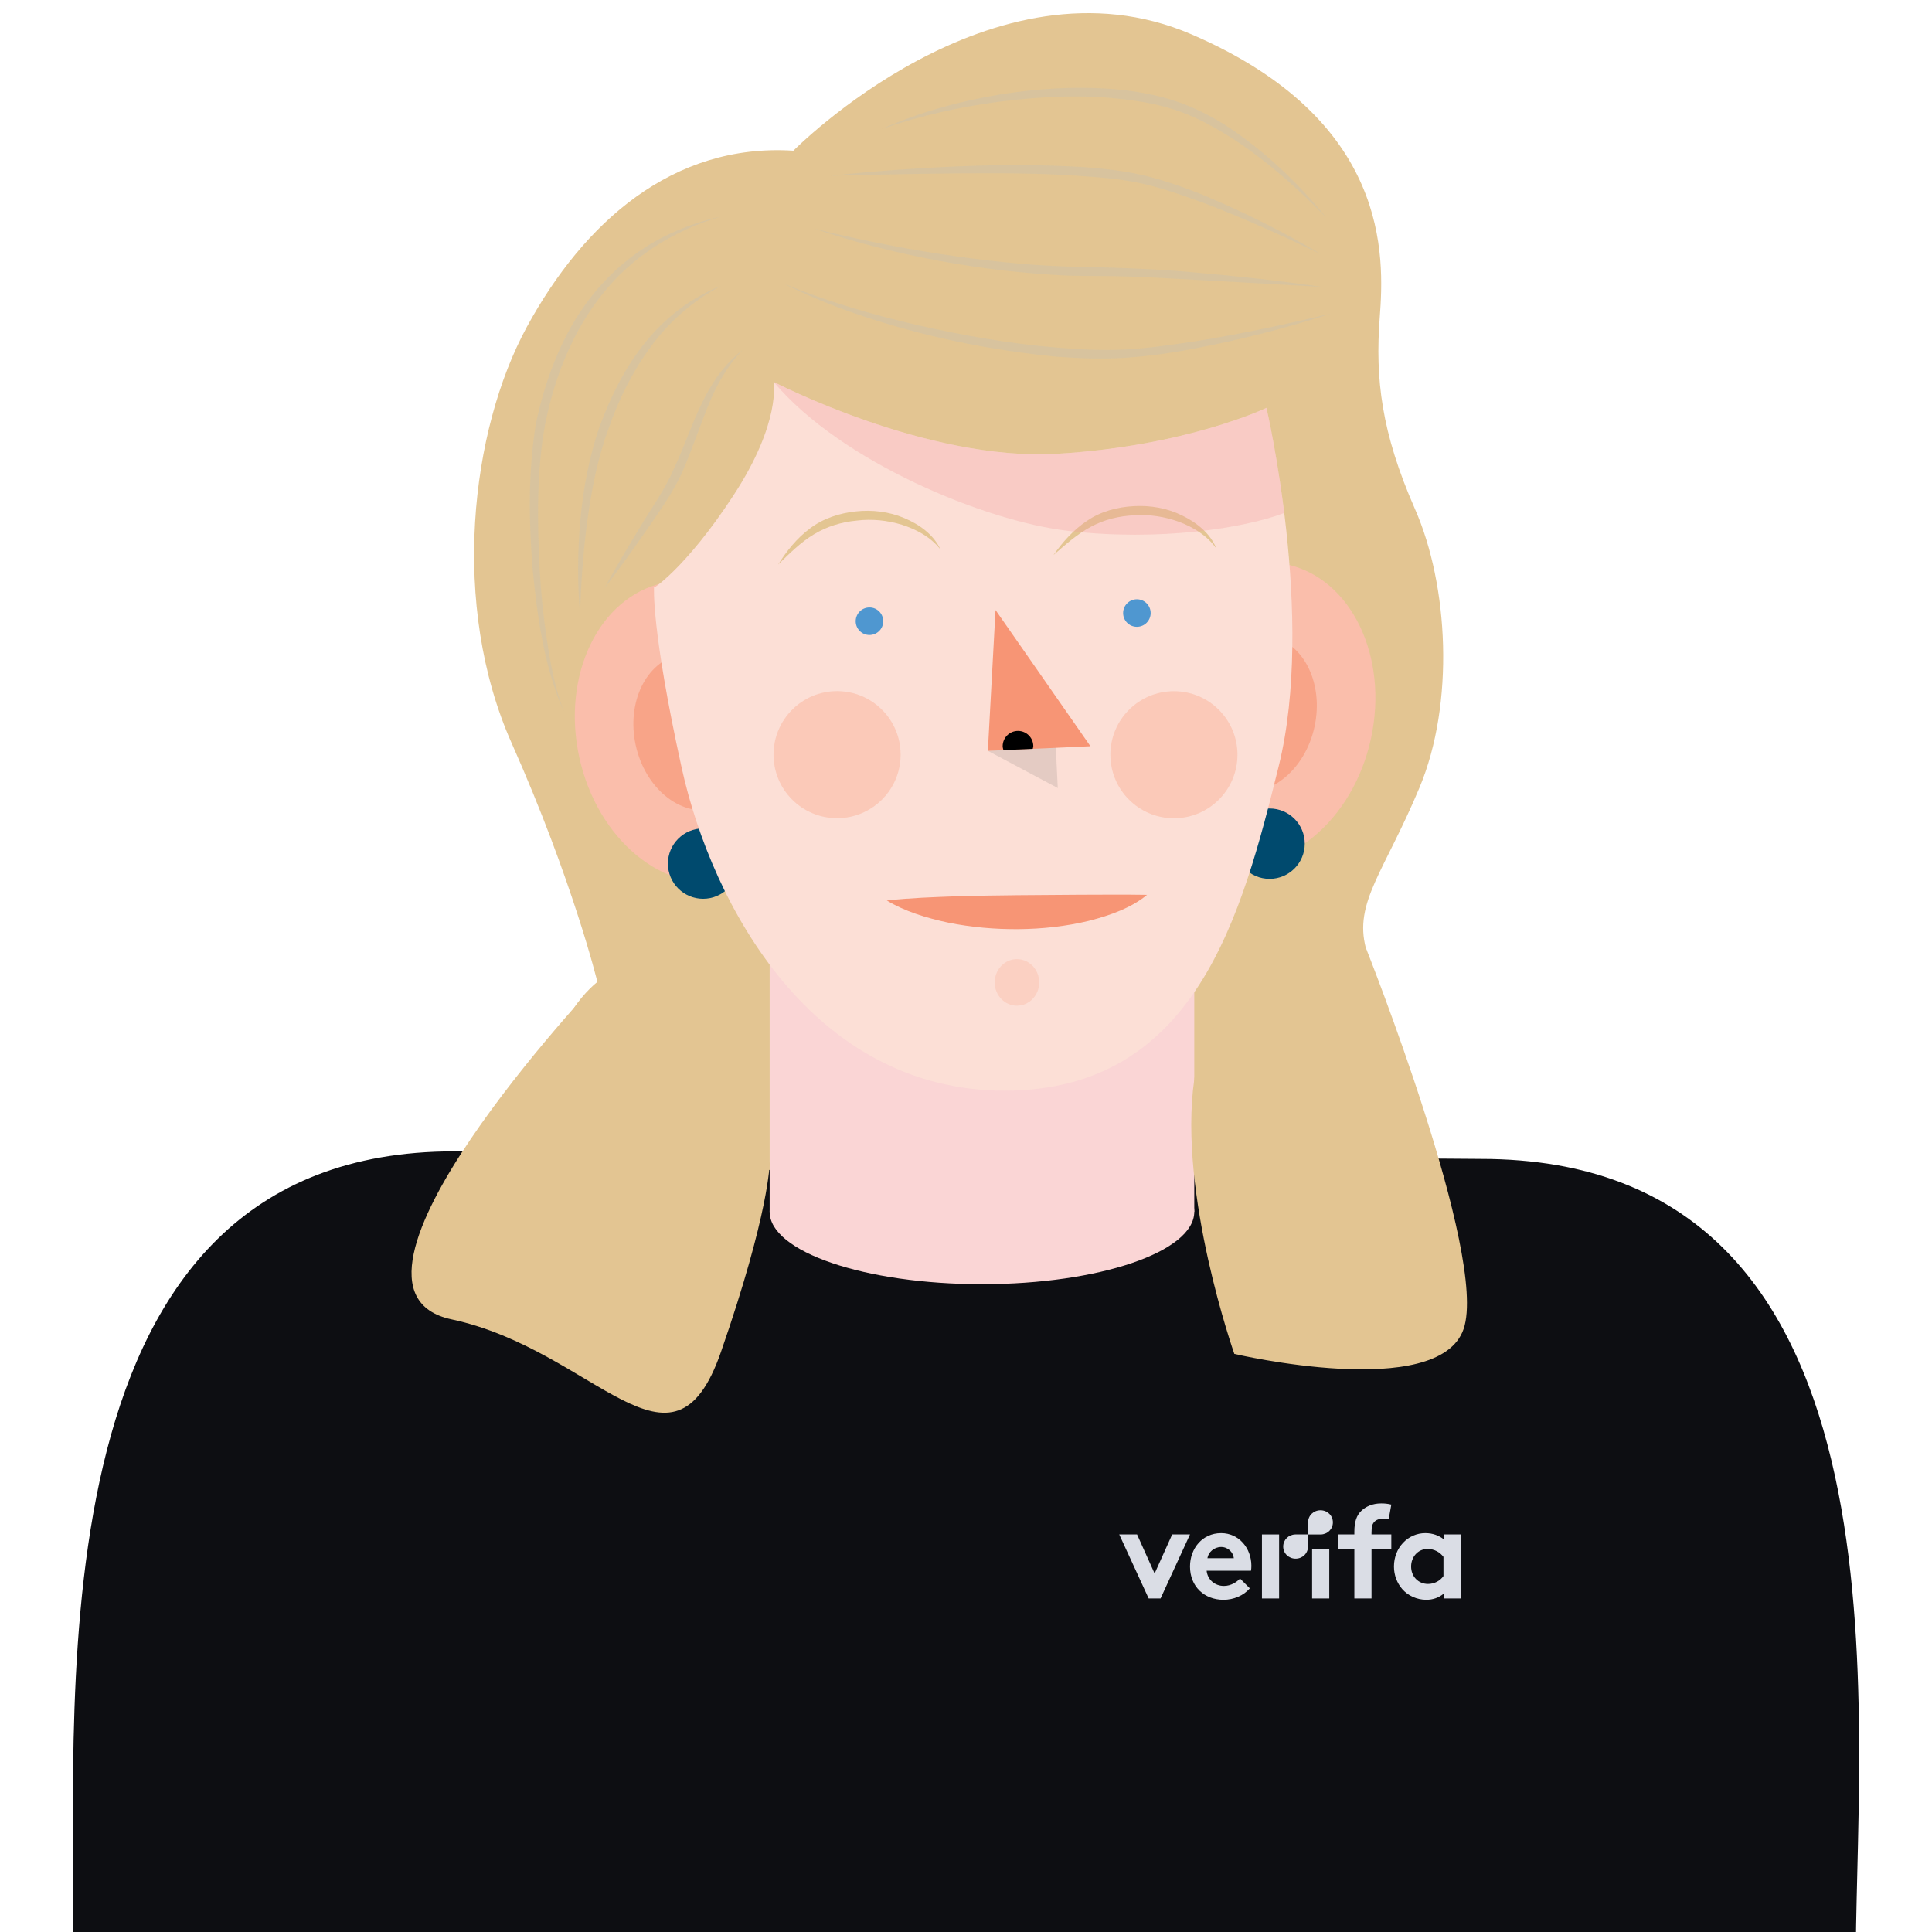 <?xml version="1.0" encoding="utf-8"?>
<!-- Generator: Adobe Illustrator 16.0.0, SVG Export Plug-In . SVG Version: 6.00 Build 0)  -->
<!DOCTYPE svg PUBLIC "-//W3C//DTD SVG 1.1//EN" "http://www.w3.org/Graphics/SVG/1.1/DTD/svg11.dtd">
<svg version="1.1" id="Layer_1" xmlns="http://www.w3.org/2000/svg" xmlns:xlink="http://www.w3.org/1999/xlink" x="0px" y="0px"
	 width="850.389px" height="850.391px" viewBox="0 0 850.389 850.391" enable-background="new 0 0 850.389 850.391"
	 xml:space="preserve">
<path fill="#0D0E12" d="M816.851,858.316l-784.61-5.854C33.037,742.246,15.067,506.781,199.9,506.781l451.843,3.325
	C842.52,510.106,817.649,748.077,816.851,858.316z"/>
<g>
	<rect x="577.538" y="681.794" fill="#DADDE5" width="7.553" height="21.787"/>
	<path fill="#DADDE5" d="M581.315,675.417c-1.85,0-3.699,0-5.549,0c0-1.776,0-3.553,0-5.329c0-3.02,2.439-5.331,5.46-5.331
		c3.019,0,5.459,2.312,5.459,5.331C586.685,673.076,584.292,675.372,581.315,675.417z"/>
	<path fill="#DADDE5" d="M570.185,675.401c1.851,0,3.7,0,5.55,0c0,1.776,0,3.552,0,5.329c0,3.019-2.439,5.331-5.46,5.331
		c-3.019,0-5.459-2.312-5.459-5.331C564.816,677.741,567.208,675.446,570.185,675.401z"/>
	<path fill="#DADDE5" d="M635.356,693.704c-1.454,2.092-3.952,3.486-6.799,3.486c-4.242,0-7.438-3.254-7.438-7.669
		c0-4.068,2.848-7.728,7.264-7.728c2.904,0,5.403,1.394,6.973,3.485C635.356,688.088,635.356,690.896,635.356,693.704z
		 M642.908,675.402c-2.421,0-4.843,0-7.263,0c0,0.755,0,1.511,0,2.266c-2.208-1.801-5.055-2.846-8.251-2.846
		c-7.669,0-13.828,6.39-13.828,14.699c0,3.834,1.396,7.32,3.603,9.877c2.498,2.905,6.449,4.764,10.634,4.764
		c2.846,0,5.519-0.871,7.843-2.846c0,0.755,0,1.51,0,2.265c2.42,0,4.842,0,7.263,0C642.908,694.188,642.908,684.796,642.908,675.402
		z"/>
	<path fill="#DADDE5" d="M611.24,668.721c-0.64-0.174-1.567-0.291-2.266-0.291c-1.859,0-3.312,0.524-4.242,1.628
		c-0.64,0.812-1.045,1.859-1.045,4.473c0,0.291,0,0.581,0,0.872c2.905,0,5.811,0,8.715,0c0,2.13,0,4.261,0,6.391
		c-2.904,0-5.81,0-8.715,0c0,7.264,0,14.525,0,21.789c-2.518,0-5.035,0-7.553,0c0-7.264,0-14.525,0-21.789c-2.422,0-4.843,0-7.264,0
		c0-2.13,0-4.261,0-6.391c2.421,0,4.842,0,7.264,0c0-0.388,0-0.774,0-1.162c0-4.532,1.045-7.263,3.021-9.18s4.938-3.312,8.773-3.312
		c1.511,0,2.904,0.115,4.474,0.522C612.015,664.421,611.627,666.57,611.24,668.721z"/>
	<path fill="#DADDE5" d="M531.459,685.86c0.348-2.557,2.904-4.938,6.043-4.938c3.079,0,5.345,2.439,5.578,4.938
		C539.206,685.86,535.333,685.86,531.459,685.86z M545.811,694.808c-1.337,1.453-3.894,3.254-7.089,3.254
		c-4.009,0-7.204-2.729-7.611-6.682c6.507,0,13.015,0,19.522,0c0.116-0.639,0.174-1.395,0.174-2.149
		c0-7.844-5.52-14.408-13.305-14.408c-8.366,0-13.712,6.855-13.712,14.698c0,8.832,6.332,14.642,14.758,14.642
		c4.357,0,8.831-1.801,11.562-5.054C548.677,697.675,547.243,696.241,545.811,694.808z"/>
	<polygon fill="#DADDE5" points="508.215,692.601 515.944,675.402 523.786,675.402 510.829,703.581 505.601,703.581 
		492.645,675.402 500.488,675.402 	"/>
	<rect x="555.457" y="675.401" fill="#DADDE5" width="7.554" height="28.18"/>
</g>
<path fill="#E3C592" d="M349.223,66.326c0,0,87.6-88.943,175.198-51.225c87.599,37.741,84.911,97.712,82.884,124.657
	c-2.026,26.945,0.684,50.542,15.488,84.228c14.828,33.687,17.516,85.572,2.027,122.652c-15.488,37.058-28.972,50.542-23.597,70.767
	c5.398,20.226,18.198,54.573-37.058,79.514s-128.711-19.543-128.711-19.543s-56.6,37.741-109.169,38.402
	c-52.568,0.683-74.138-13.484-80.196-39.769s16.855-43.8,16.855-43.8s-10.773-44.482-37.741-105.114
	c-26.968-60.631-18.199-137.48,6.741-183.284C256.909,97.985,295.994,62.955,349.223,66.326z"/>
<polyline fill="#FAD5D5" points="525.674,533.385 338.769,533.385 338.769,313.179 525.674,313.179 "/>
<ellipse fill="#FAD5D5" cx="432.221" cy="533.384" rx="93.453" ry="31.865"/>
<g>
	
		<ellipse transform="matrix(-0.977 -0.213 0.213 -0.977 1024.491 738.364)" fill="#FABEAB" cx="551.963" cy="314.073" rx="52.522" ry="67.076"/>
	<path fill="#F8A488" d="M525.355,308.282c-4.077,18.768,4.51,36.58,19.224,39.791s29.929-9.43,34.028-28.198
		c4.077-18.768-4.51-36.579-19.224-39.791C544.67,276.896,529.432,289.515,525.355,308.282z"/>
</g>
<g>
	
		<ellipse transform="matrix(-0.213 -0.977 0.977 -0.213 56.776 690.112)" fill="#FABEAB" cx="306.413" cy="322.183" rx="67.076" ry="52.522"/>
	<path fill="#F8A488" d="M333.051,316.368c4.077,18.768-4.51,36.579-19.223,39.791c-14.714,3.211-29.929-9.43-34.028-28.198
		c-4.077-18.768,4.51-36.58,19.224-39.791C313.714,284.982,328.951,297.6,333.051,316.368z"/>
</g>
<path fill="#004A6E" d="M574.302,371.351c0,8.564-6.946,15.488-15.488,15.488c-8.563,0-15.488-6.947-15.488-15.488
	c0-8.564,6.947-15.488,15.488-15.488C567.378,355.863,574.302,362.81,574.302,371.351z"/>
<path fill="#004A6E" d="M324.966,380.12c0,8.564-6.947,15.488-15.488,15.488c-8.563,0-15.488-6.947-15.488-15.488
	c0-8.542,6.947-15.488,15.488-15.488C318.041,364.632,324.966,371.556,324.966,380.12z"/>
<path fill="#FCDFD6" d="M340.477,168.069c0,0,67.396,35.03,124.656,31.682c57.284-3.371,92.314-20.226,92.314-20.226
	s21.569,92.314,5.398,157.683c-16.172,65.369-36.397,142.855-120.626,142.855c-84.228,0-128.711-80.857-142.194-142.195
	c-13.483-61.314-12.14-79.513-12.14-79.513c-2.164,2.209,13.529-7.448,35.03-40.429
	C343.985,185.698,340.477,168.069,340.477,168.069z"/>
<polygon opacity="0.13" fill="#4B4B4B" enable-background="new    " points="434.818,330.49 465.589,346.866 464.7,328.462 "/>
<polygon fill="#F79575" points="438.189,268.492 434.818,330.49 479.961,328.462 "/>
<ellipse opacity="0.66" fill="#FABDA9" enable-background="new    " cx="368.448" cy="332.167" rx="27.97" ry="27.97"/>
<ellipse opacity="0.66" fill="#FABDA9" enable-background="new    " cx="516.712" cy="332.199" rx="27.969" ry="27.969"/>
<path fill="#4F97D0" d="M388.763,273.434c0,3.348-2.71,6.059-6.059,6.059c-3.348,0-6.059-2.71-6.059-6.059s2.711-6.059,6.059-6.059
	C386.053,267.353,388.763,270.086,388.763,273.434z"/>
<circle fill="#4F97D0" cx="500.414" cy="269.835" r="6.059"/>
<path fill="#E3C592" d="M342.504,248.494c3.712-5.922,8.177-11.548,13.984-15.875c5.785-4.441,13.074-6.765,20.181-7.516
	c7.197-0.797,14.668,0.091,21.342,2.916c6.582,2.756,12.914,7.243,15.897,13.757c-4.373-5.489-10.591-8.792-16.969-10.819
	c-6.445-1.959-13.188-2.642-19.838-1.822c-6.72,0.638-13.143,2.574-18.905,6.082C352.457,238.677,347.515,243.597,342.504,248.494z"
	/>
<path fill="#E3C592" d="M463.698,244.303c4.031-5.717,8.77-11.092,14.828-15.101c6.013-4.123,13.415-6.059,20.567-6.423
	c7.22-0.41,14.645,0.865,21.159,4.077c6.423,3.098,12.504,7.927,15.146,14.577c-4.077-5.717-10.113-9.361-16.354-11.73
	c-6.332-2.3-13.028-3.348-19.702-2.893c-6.742,0.273-13.279,1.868-19.201,5.057C474.198,235.033,468.983,239.702,463.698,244.303z"
	/>
<path fill="#F79575" d="M390.335,396.359c10.841-1.184,20.476-1.458,29.951-1.822c9.43-0.273,18.54-0.41,27.605-0.501l27.309-0.205
	c9.316,0,18.677-0.137,29.679,0.045c-6.515,5.467-15.898,8.997-25.692,11.457c-9.885,2.392-20.408,3.553-30.886,3.645
	c-10.477,0.091-20.908-0.866-30.816-2.848C407.622,404.035,398.148,401.098,390.335,396.359z"/>
<path opacity="0.29" fill="#F29D9D" enable-background="new    " d="M470.076,233.666c40.041,4.692,77.623-1.139,95.206-7.881
	c-3.348-27.059-7.812-46.259-7.812-46.259s-35.03,16.854-92.313,20.226s-124.657-31.682-124.657-31.682
	C370.36,203.555,433.862,229.43,470.076,233.666z"/>
<path d="M454.816,328.462c0-3.712-3.007-6.742-6.742-6.742c-3.712,0-6.741,3.006-6.741,6.742c0,0.615,0.205,1.162,0.341,1.708
	l12.892-0.569C454.656,329.214,454.816,328.85,454.816,328.462z"/>
<path opacity="0.46" fill="#FABDA9" enable-background="new    " d="M457.412,432.415c0,5.648-4.373,10.25-9.794,10.25
	s-9.794-4.578-9.794-10.25c0-5.648,4.396-10.249,9.794-10.249C453.016,422.166,457.412,426.744,457.412,432.415z"/>
<g opacity="0.18">
	<path fill="#A8BDD1" d="M345.192,124.953c19.063,7.79,38.812,13.552,58.786,18.176c19.998,4.51,40.224,8.108,60.609,9.794
		c10.181,0.888,20.407,1.412,30.543,0.911c10.159-0.524,20.317-2.05,30.452-3.53c20.249-3.211,40.361-7.562,60.404-12.322
		c-19.588,6.377-39.586,11.502-59.857,15.375c-10.136,1.981-20.385,3.417-30.771,4.146c-10.408,0.638-20.795,0.25-31.112-0.547
		c-20.613-2.05-40.998-5.626-60.996-10.819C383.297,140.851,363.595,134.269,345.192,124.953z"/>
</g>
<g opacity="0.18">
	<path fill="#A8BDD1" d="M358.675,100.696c18.244,4.533,36.625,8.245,55.143,11.092c18.518,2.756,37.126,4.942,55.803,5.512
		c18.608,0.433,37.65,0.843,56.327,2.619c18.745,1.617,37.422,3.645,56.03,6.378c0,0-74.958-4.305-84.319-4.556
		c-9.338-0.364-18.677-0.114-28.175-0.433c-18.858-0.911-37.627-3.052-56.167-6.491
		C394.777,111.333,376.441,106.823,358.675,100.696z"/>
</g>
<g opacity="0.18">
	<path fill="#A8BDD1" d="M365.85,77.327c18.472-1.981,37.035-3.325,55.598-4.1c18.586-0.774,37.218-0.797,55.871,0.319
		c9.316,0.751,18.654,1.731,27.856,4.054c9.11,2.392,17.948,5.489,26.534,9.133c17.197,7.243,33.824,15.67,49.79,25.191
		c-16.764-8.018-33.664-15.716-50.929-22.299c-8.678-3.166-17.355-6.309-26.262-8.45c-8.859-2.119-18.062-2.961-27.264-3.599
		c-18.403-1.435-36.966-1.344-55.506-1.252C402.998,76.438,384.436,76.985,365.85,77.327z"/>
</g>
<g opacity="0.18">
	<path fill="#A8BDD1" d="M388.308,56.668c16.422-7.289,33.938-12.117,51.726-15.078c17.789-2.87,35.987-3.849,54.072-2.027
		c9.02,1.071,18.016,2.847,26.603,6.082c8.564,3.28,16.582,7.721,23.938,13.005c14.76,10.5,27.833,23.119,39.085,37.126
		c-12.481-12.846-25.966-24.781-40.815-34.529c-7.471-4.76-15.215-9.156-23.483-12.117c-8.245-2.984-16.991-4.578-25.783-5.512
		c-17.606-2.118-35.509-1.116-53.184,1.071C422.815,46.943,405.322,50.929,388.308,56.668z"/>
</g>
<g opacity="0.18">
	<path fill="#A8BDD1" d="M317.335,95.298c-20.498,6.036-39.243,17.697-52.271,34.301c-13.165,16.468-21.068,36.762-25.146,57.329
		c-3.759,20.75-3.417,42.25-2.392,63.433c0.569,10.637,1.662,21.228,3.279,31.75c1.549,10.523,3.645,21.023,7.334,31.045
		c-8.678-19.679-11.57-41.34-13.711-62.59c-1.686-21.365-2.027-42.979,1.503-64.413c4.532-21.091,12.573-41.909,26.717-58.559
		c7.038-8.268,15.397-15.374,24.713-20.84C296.723,101.425,306.881,97.553,317.335,95.298z"/>
</g>
<g opacity="0.18">
	<path fill="#A8BDD1" d="M317.335,125.841c-12.276,6.537-22.821,15.761-30.885,26.785c-8.086,11.024-14.235,23.415-18.677,36.397
		c-4.76,12.823-7.334,26.421-9.225,40.087c-1.845,13.666-2.824,27.515-3.211,41.386c-1.299-13.849-1.116-27.833,0.113-41.75
		c1.275-13.894,3.895-27.765,8.496-41.089c4.852-13.12,11.138-25.943,20.043-36.921C292.828,139.758,304.33,130.875,317.335,125.841
		z"/>
</g>
<g opacity="0.18">
	<path fill="#A8BDD1" d="M326.765,154.152c-7.015,7.403-11.844,16.263-15.511,25.601c-3.735,9.316-6.946,18.95-11.069,28.38
		c-4.373,9.452-10.522,17.766-16.171,26.057c-5.809,8.313-11.662,16.582-17.902,24.644c4.828-8.951,10.044-17.652,15.306-26.33
		c5.216-8.814,11.229-16.9,15.101-26.034c4.328-9.02,7.471-18.677,11.912-27.947C312.735,169.253,318.612,160.325,326.765,154.152z"
		/>
</g>
<path fill="#E3C592" d="M262.968,432.233c0,0-127.481,134.997-64.208,148.504c63.274,13.506,97.143,76.051,118.575,14.349
	c21.434-61.701,21.434-83.157,21.434-83.157l-42.319-83.066L262.968,432.233z"/>
<path fill="#E3C592" d="M601.27,417.405c0,0,53.936,135.476,42.957,167.546c-10.979,32.069-100.924,10.978-100.924,10.978
	s-24.826-70.471-17.652-120.647C532.871,425.081,601.27,417.405,601.27,417.405z"/>
</svg>
